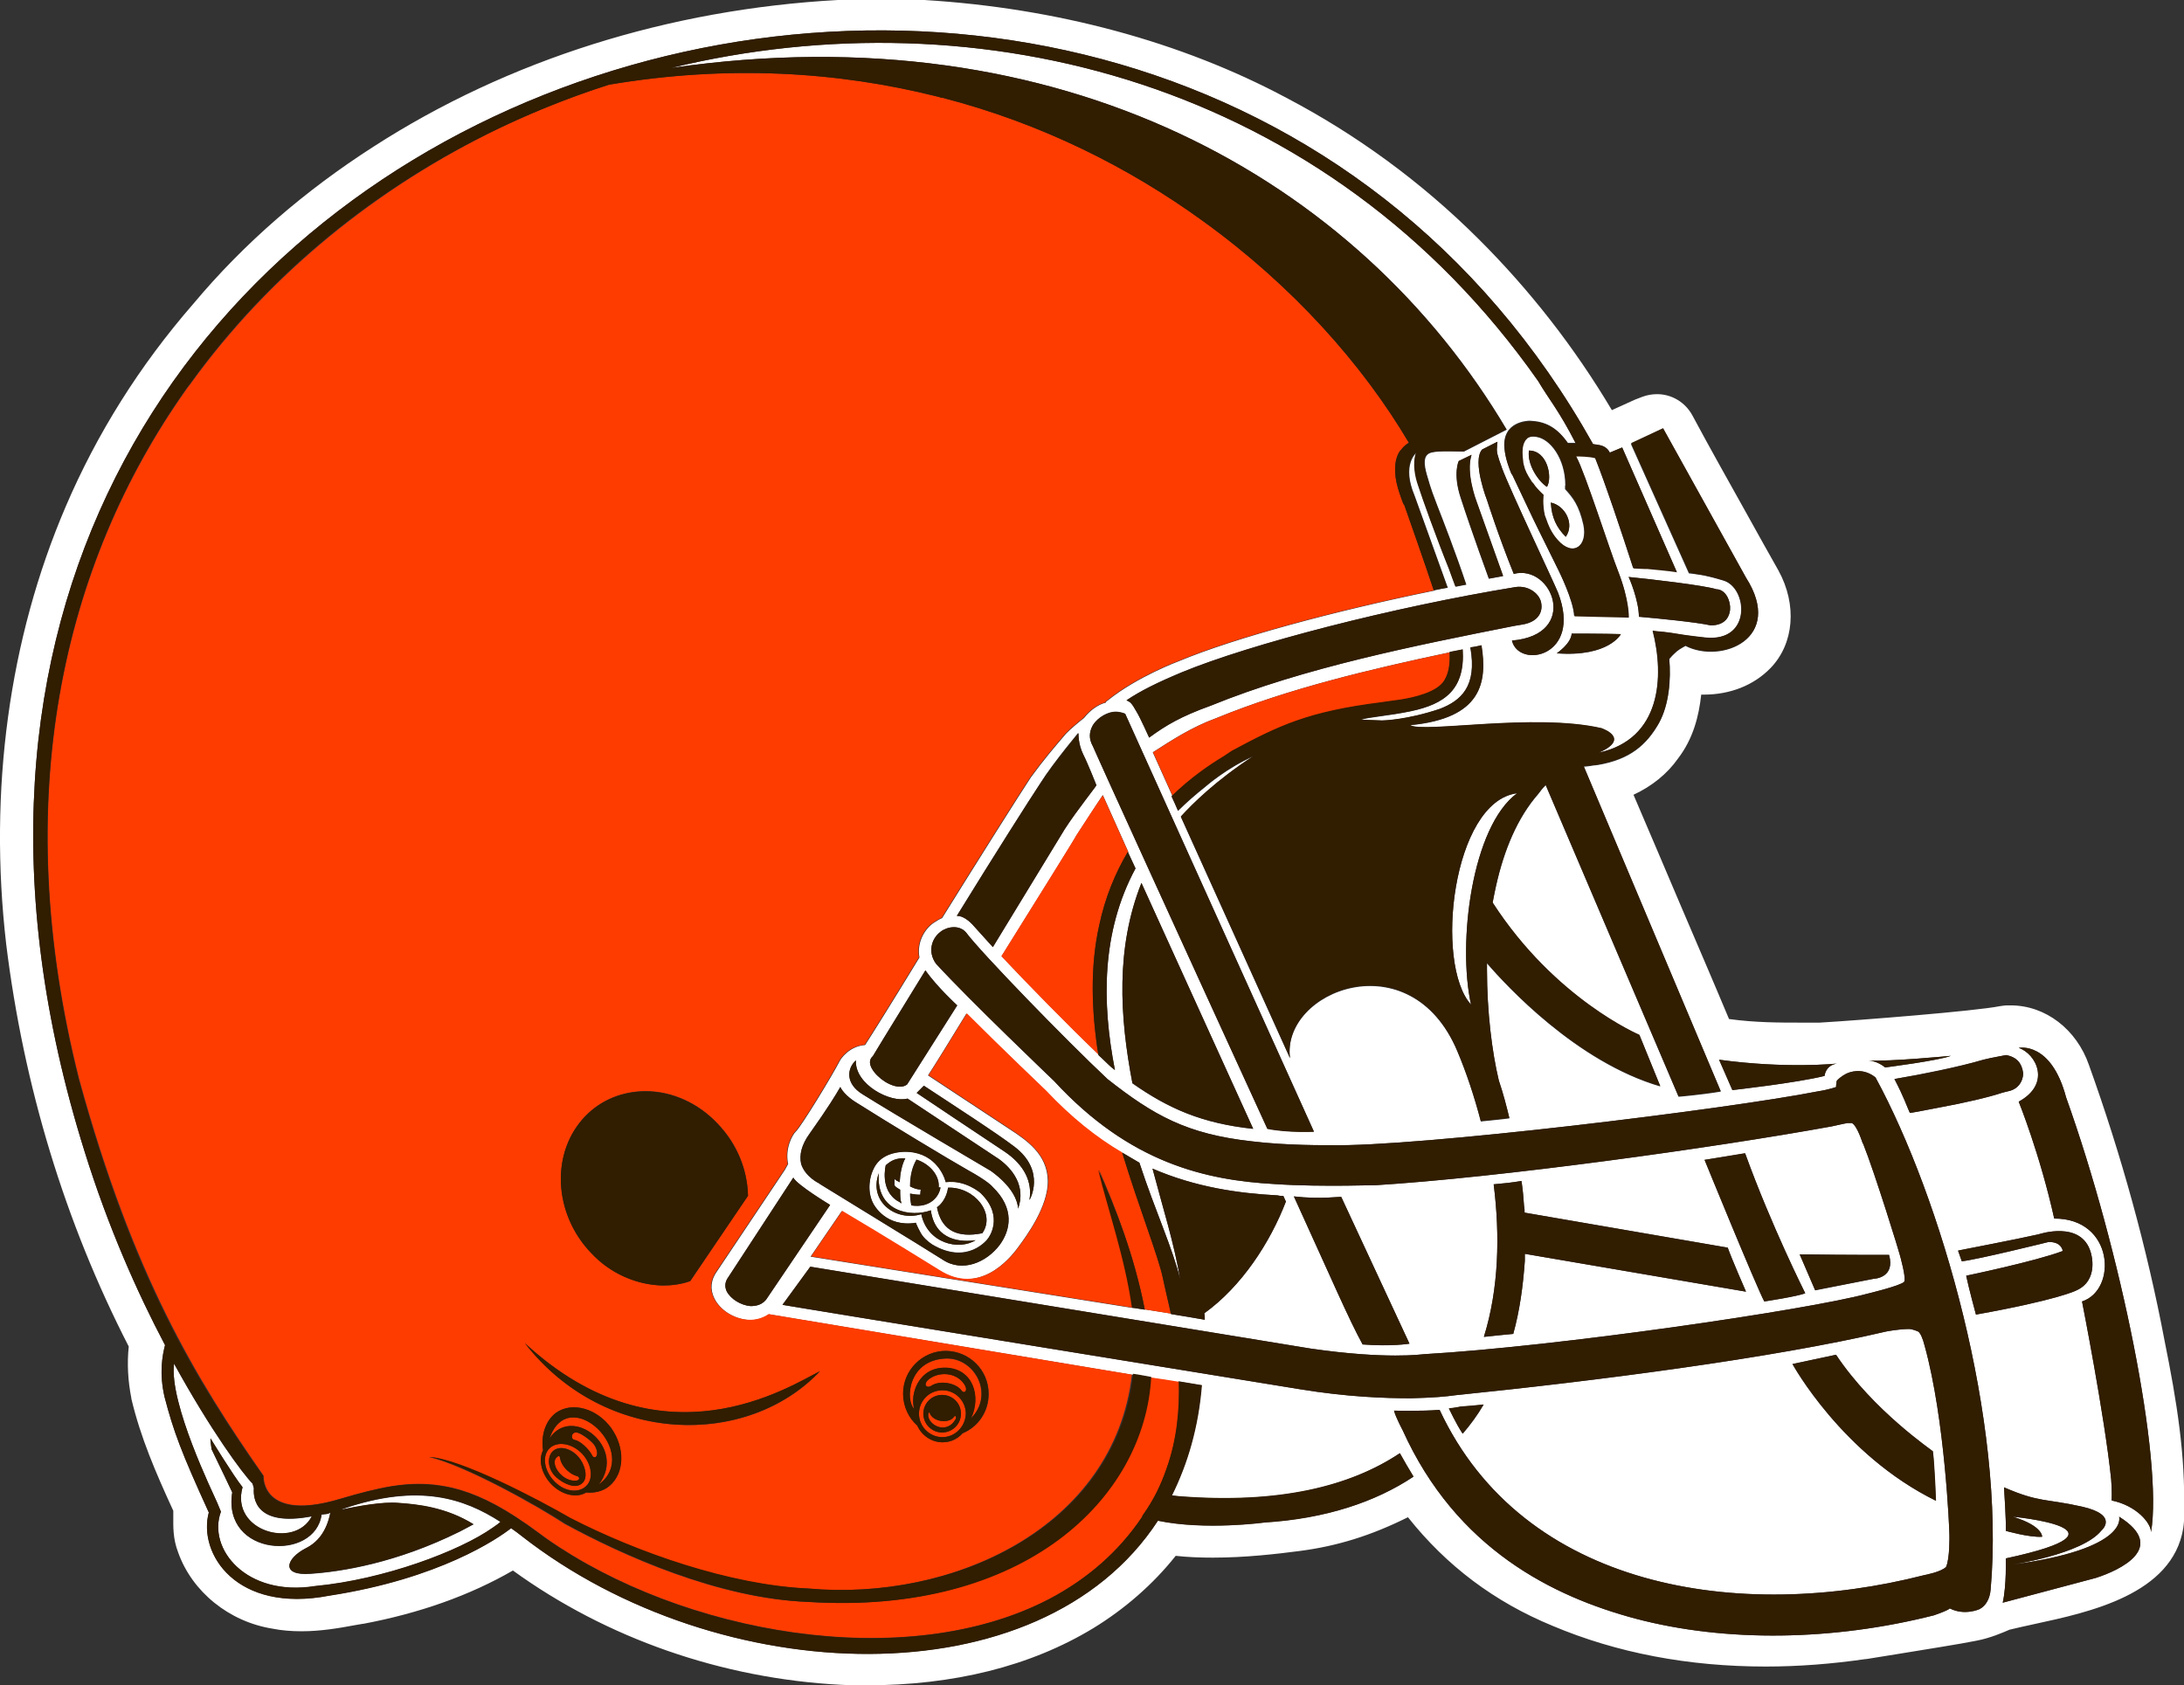 <?xml version="1.0" encoding="utf-8"?>
<!-- Generator: Adobe Illustrator 24.3.0, SVG Export Plug-In . SVG Version: 6.00 Build 0)  -->
<svg version="1.1" id="Layer_1" xmlns="http://www.w3.org/2000/svg" xmlns:xlink="http://www.w3.org/1999/xlink" x="0px" y="0px"
	 viewBox="0 0 848.2 654.6" style="enable-background:new 0 0 848.2 654.6;" xml:space="preserve">
<rect x="0" y="0" width="848.2" height="654.6" fill="#333333" stroke="none"/>
<style type="text/css">
	.st0{fill:#FFFFFF;}
	.st1{fill:#FF3C00;}
	.st2{fill:#311D00;}
</style>
<g>
	<path class="st0" d="M607.9,188.6c0-10.6-6-18.2-11.3-18.9c0,0-2-0.5-3.5,0.5c-0.2,0.2-0.2,0.2-0.3,0.3c0,0.2-0.2,0.2-0.2,0.2
		c-0.2,0.2-0.3,0.3-0.5,0.7c-0.5,0.8-1,2.2-1,4.3c0,1.2,0.2,2.3,0.3,3.8c0,0,0,0.2,0,0.3c0.2,0.2,0.2,0.7,0.3,1.2
		c0.3,1.5,1.3,3.6,2.8,5.8c0.2,0.3,0.5,0.7,0.8,1c0.8,1.3,2.2,2.8,4,4.5c0,0-0.5,3.6,0.5,8l0.2,0.5c1.2,3.5,2.3,6.1,4.8,9
		c6,6.8,11.9,2.3,10.1-6h0c-1.7-7.5-4-10.4-7.1-13.8V188.6z M600.8,189.1c-3.2-2-7.8-8.6-7-14.1C601,175,603,185.4,600.8,189.1z
		 M608.1,208.5c-3.6-3.6-5.5-7.5-5.8-13.3C607.9,196.4,611.6,203.5,608.1,208.5z M355.7,474.9c0,0,0.5,1.5,1.7,3.6
		c1,2,2.8,3.6,4.6,4.8c13.9,8.3,21.7-2.2,21.7-2.3c0.2-0.2,6.5-8.5-2.8-17.6c-0.2-0.2-6-5.3-13.6-4.3c-0.8-3.2-4.8-12.1-16.4-11.8
		c-9.3,0.5-11.4,5.6-12.4,8.5h0c0,0-2.3,6.3,0.8,11.9C339.5,468,344,476.8,355.7,474.9z M368.2,461.3c10.3-0.3,18.6,10.1,13.3,17.7
		l-1.8,0.3c-9.1,1.3-14.3-2.3-15.8-10.4v0C365.4,468,367.7,465.2,368.2,461.3z M353.4,460.8c0-4,0.8-7.5,2.5-10.4
		c5.1,1.7,9,6.1,8.6,10.8h0.7c-0.5,3.5-4,8.1-11.3,7c-0.3-1.5-0.5-3-0.5-4.6c1.2,0.3,2.5,0.5,4,0.5h0c0-0.7,0.2-2,0.2-2
		C356.1,462,354.7,461.5,353.4,460.8z M344,452.6c2.3-2,4.1-2.8,7.6-2.7c-1.3,2.3-2,5.8-2.2,9.3c-0.7-0.5-1.3-0.5-2-1.3v2.5
		c0.5,0.8,1.2,1,2.2,1.7c0,2.2,0,3.8,0.5,5.3c-0.5-0.2-0.8-0.7-1.3-0.8v0C341.5,462.3,344,452.6,344,452.6z M341.3,455.7
		c-1.2,15.1,12.6,17.2,20.2,14.4c1.7,12.1,12.3,12.4,17.4,11.6c-6.5,4.1-18.7,1.3-21.1-10.1C348.1,474.6,337.2,466.8,341.3,455.7z
		 M194.4,591.2c-0.8,0.7-1.8,1.3-3,2.2c-12.8,9.1-42.4,20.2-69,22.7c-26.9,4.3-41.9-14.6-36.6-28.9c0,0,0,0-1.5-3.6
		c-1.5-3.5-18.7-38.6-16.7-53.9c14.3,26,26.7,42.8,30.5,46.6c0.2,0.7,0.3,1.2,0.5,1.8c-0.3,3.8,0.5,15.1,22.5,10.9
		c-6.6,12.9-31.7,5.8-26.9-11.3c-3.6-4.5-12.4-18.9-12.4-18.9c-0.3,0.2,0.5,4.3,0.3,4c3,6.1,8.1,16.9,8.1,16.9
		c-4,25,32.2,27,34.7,8.6h0.2c1.8-0.3,1.8,0,3.2-0.7c-1.5,7.5-5.1,11.6-9.5,13.8c-7.8,4-9.9,10.8,1.8,9.9c11.9-0.8,33.2-4.1,58-16.4
		l5.3-2.8c-10.6-6.6-21.7-7.8-29.3-8.3c-6-0.5-15.4,1.2-22.4,2.7c0.5-0.2,0.8-0.3,1.3-0.5C162.6,576.1,180.2,582,194.4,591.2z
		 M589.2,308.1c-17.6,12.9-23.2,58-17.9,82.1C557,374.5,564,311.3,589.2,308.1z M840.7,521c-6.9-36.5-16.9-72.5-29.4-107.3
		c-4.8-13.9-16.9-23.2-30.4-23.2c-0.5,0-0.9,0-1.4,0c-0.9,0-1.9,0.2-2.8,0.3c-9.3,1.9-54.7,5.5-70,6.4c-1.7,0-3.3,0-4.8,0h-1.2h-1.2
		c-8.5,0-17.8,0-28-1.4c-6.4-15.3-12.8-30.1-18.9-44.4c-5.9-13.8-11.9-28.1-18.2-42.7c7.1-3.3,13.1-8.1,17.3-14.1
		c5.9-7.7,8.1-16.5,9-24.8c0.3,0,0.7,0,1,0c10.2,0,19.4-3.6,25.9-10.3c9.2-9.5,10.4-24.6,3.1-37.9c-4.2-7.4-8.3-14.8-12.3-22
		c-6.9-12.4-14.2-25.3-21.1-38.2c-2.8-5.2-8.1-8.3-13.7-8.3c-1.9,0-3.8,0.3-5.7,1l-2.6,1c-0.2,0-0.3,0.2-0.5,0.2l-8.8,4
		c-14.5-24.4-32-46.8-51.9-66.6c-22.3-22.2-47.6-40.6-74.5-54.7C458.8,16.2,410.2,3.1,359,0c-0.2,0-0.5,0-0.9,0h-31.8
		c-0.3,0-0.5,0-0.9,0c-65.5,3.6-128,23.2-180.4,57c-26.5,17-50.2,37.4-70,61.1c-20.8,23.9-37.4,50.4-49.5,78.7
		C3.5,248.1-4.5,307,2.4,366.7C9.2,421.8,25.1,474.5,50,523c-0.7,6.7-0.3,13.4,1,20v0.2c3.6,15.2,9.5,28.8,16.3,43.6v0.2
		c0,0.5,0,1.5,0,2.2c0,3.6-0.2,8.4,1.9,13.8c5.4,15.2,19.7,26.9,36.7,29.6c3.5,0.7,7.3,1,11.2,1c7.4,0,14.5-1.2,20.9-2.4
		c1-0.2,1.9-0.3,2.9-0.5h0.2c21.8-4.1,41.3-11,58.1-20.7c36.3,26.3,81.1,42,127.5,44.4h0.2c3.1,0.2,6.2,0.2,9.3,0.2
		c34.2,0,64-7.4,88.4-22.2c12.1-7.4,23.2-17,32-28.1c4.5,0.5,9.3,0.7,14.4,0.7c12.6,0,24.7-1.4,33.9-2.6c14.5-1.9,27.7-6,41.9-13.1
		c15,18.9,33.6,32.9,56.2,42.2c24.9,10.5,52.7,15.8,82.8,15.8c12.6,0,25.6-1,38.7-2.9c0.2,0,0.2,0,0.3,0c3.1-0.5,7.3-1.2,11.8-1.9
		c11.6-1.9,24.9-4,30.8-5.2c5.5-1,10.7-3.3,13-4.3c2.1-0.5,5.9-1.4,9.7-2.2c21.3-4.6,53.6-11.5,57.8-37.2c0.3-2.2,0.5-4.3,0.3-6.4
		C848.8,565.4,845.4,544.2,840.7,521z M770.3,411.6c3-0.8,8.6-1.7,8.8-1.8c4.3,0.8,6.1,3.3,6.6,6.8c0.2,1.3-0.5,6.3-6,7.3l-2,0.5
		c-5,1.7-14.8,4-24.7,5.8c-6.1,1.2-11.8,2.3-11.3,2c-1.3-2.8-2.2-5.8-6-13.1C746.7,417.2,760.6,414.4,770.3,411.6L770.3,411.6z
		 M791.8,479.4c0,0,16.6-5.6,20.2,7.1c0,0,3.5,10.8-5.8,14.8c0,0-7,3.6-38.8,9.3c0,0-2.7-9.9-3.8-15.1c0,0,27-5.6,37.5-9.6
		c0,0-0.3-3.6-5.5-3.5c0,0-27.4,6.8-33.7,7.5l-1.5-4.1C760.5,485.7,784,481.2,791.8,479.4L791.8,479.4z M757.7,410.1
		c-4.5,1.8-25.5,4.5-25.5,4.5c-2.8-2.3-5.8-2.7-6.5-2.7C733.8,412.4,757.7,410.1,757.7,410.1z M713.4,413.1
		c-4.5,0.7-4.8,4.8-4.8,4.8v0c-10.8,2.7-35.8,5.5-35.8,5.5l-5.1-11.8C693.8,415.2,713.4,413.1,713.4,413.1z M645.9,166.5l32.2,58
		l0,0c15.1,23.7-9.8,33.5-23.5,26.4c-1.8,1-3.2,1.8-4.1,2.8c-0.8,0.7-1.5,1.5-2.2,2.3c0.7,7.8,0,17.6-4,24.9
		c-4.8,8.5-11.3,14.1-23.5,16.2c-0.3,0-1,0.2-1.8,0.2c-0.3,0-0.8,0.2-1.2,0.2c-1,0.2-1.8,0.2-2.7,0.3
		c12.4,29.5,53.2,126.2,53.2,126.2c-7.8,1.3-16.4,2-16.4,2l-51.6-121c-1.3,1.3-2.2,2.5-2.7,3.2c-0.5,0.7-1,1.2-1.5,1.8
		c-8,9.9-12.8,22.9-15.6,36.6c-0.2,0.8-0.5,2.3-0.8,4.1c24.2,37.5,57,51.4,57,51.4l8.1,19.9c-32.5-9.5-59.7-39-67.3-47.8
		c0,0.8,0,1.7,0,2.5c0,16.4,2,32,4.6,43.1c1.7,4.8,3,9.8,4.1,14.6c-3.8,0.5-7.5,0.8-11.1,1.2c-2.5-9.6-5.6-18.9-9.1-27.2
		c-18.2-43.4-68.5-23.5-65,2.7c-15.3-33.8-30.8-68.1-42.4-93.8c4.5-5,13.6-14.1,28.2-23.5c-10.3,4.5-18.4,11.6-18.4,11.6
		c-4,3.2-7.6,6.3-10.9,9.6c-0.8-2-1.7-3.8-2.5-5.6c0.1-0.1,0.2-0.2,0.3-0.3c-2.9-6.5-5.5-12.2-7.6-16.9c7.5-4.8,15.1-9.8,24.7-13.3
		c27.8-11.4,59.8-19,90.5-25.5c0,0,0-0.1,0-0.1c1.7-0.3,3.5-0.7,5.1-1c1,15.4-6.8,21.2-20.2,24c-8.6,1.8-15.8,2.2-19.4,3.3l8.3,0.3
		c0.5,0,9.6-0.2,22.4-4.5c8.3-3.2,14.6-8.8,11.9-23.9c1.5-0.2,2.8-0.5,4.3-0.8c2.3,14.4,0.2,28.4-27.7,31c4.8,3.2,48.2-4.8,74.3,1.2
		c0.5,0.2,11.4,4-1,9.5c24.2-5.3,25.5-29.5,20.9-47.4l1,0.2c4.5,0.3,8.3,1,11.4,1.5c2.3,0.3,5.1,0.7,8.1,1
		c18.1,1.8,16.4-19.4,7-22.2c-7.3-2.2-9.1-2.2-10.9-2.5l-2.5-0.3l-22.5-50.2L645.9,166.5z M433,415.6c-0.5-0.3-0.8-0.7-1.3-1
		c-1.7-1.5-3.3-3.2-5.1-4.8h0c0-0.1,0-0.2,0-0.3c-11.7-11.3-27.1-27-37.6-38.1c14.9-23.9,29.2-46.8,29-46.8c4-6.1,8-12.4,10.3-15.8
		l9.9,22.1c0,0,0,0.1-0.1,0.1l2.9,6.3C427.7,362,427.9,389.5,433,415.6z M420.7,293c1.7,3.3,5.1,11.9,5.1,11.9
		c0.7-0.5-7.6,9.8-12.3,17.1l-27.9,45.8l-7.5-8.3h0c0,0-3.3-4-6.5-3.8c14.6-23.7,28-44.8,32.5-51.6c4.8-7.8,16.1-21.2,14.6-19.4
		C418.9,284.8,418.6,288.7,420.7,293z M443.3,343l43.4,95.5h0c-20.1-2.2-33-8-46.9-17.7C434.8,394.7,433.3,368.2,443.3,343z
		 M424.4,289.7c-1.5-2.7-1.5-5.3,0-8c2-3.3,6.1-5.3,8.8-5.3c2,0,3.6,0.7,3.8,0.8l73.3,162.3c0,0-10.1,0.5-18.1-1.2v0
		C460.9,370.1,424.4,290.1,424.4,289.7z M573.4,194.9l10.3,28.9l-5.5,1c0,0-6.8-18.6-10.9-31.3c-3.2-9.6-0.8-14.4-0.8-14.4l5-2.3
		C569.1,183.8,573.4,194.9,573.4,194.9z M583.4,182c3.2,8.6,19.7,43.3,21.7,48.2c9.6,25-15.3,29.7-17.9,18.6
		c26.4-2.2,15.8-29.8,0.7-25.9c-5.8-14.3-10.3-28.4-10.3-28.4h0c0,0-6-15.3-2-19.9l5.5-2.8l0.5-0.2c-0.2,0.5-0.2,2-0.2,2
		C581.2,175.5,581.4,176.5,583.4,182z M610.4,246.1c0,0,12.6,0,19.1,0.2c0,0-4.6,9-24.9,7.5C604.6,253.7,610.1,250.1,610.4,246.1z
		 M588.7,228c5.1-0.7,9.5,2.8,9.9,6.5c0.5,3.3-1.2,7.1-7.5,8.1l-3,0.5c-38.3,7.6-81.6,16.2-117.9,31c-11.4,4.1-17.4,7.6-23.9,12.4
		c0,0-3.5-7.8-4.8-9.9v0c-2-3.5-2.3-3.8-4-4.6c5.3-3.6,12.1-7,21.2-10.8C485.6,250.1,540.9,235.8,588.7,228z M632.5,224.1
		c8.3,0.8,29.7,3.3,34.2,4.8h0.2h0.2c3.3,0.5,5.1,4.6,4.8,8c-0.2,1.8-1.2,6-7.5,6c-5.6-1.2-20.4-2.7-27.9-3.3h0
		C636.5,233.2,632.6,224.2,632.5,224.1z M491,591.3c0,0-22.9,3.2-41.3-0.7c-45.9,70.3-170.6,65.7-246.9,6.1c-1.3-1-2.8-2.2-4.3-3.2
		c-5.1,4-27.7,19.6-70.6,26.2c-36.1,7-51.1-16.4-46.8-32.3c-10.8-23.5-13.8-31.7-17.2-44.9c-2.2-9.3-0.8-16.2,0.2-20.1
		C53.3,502,42,476.6,32.9,447.4C-97.2,32.7,443.1-141,618.7,172.5c0.7,0.2,1.3,0.2,2,0.3c2.2,0.3,3.6,1.3,4.5,3l4.8-2l21.1,48.2
		c-2.7-0.5-9.8-1.2-11.6-1.3c0,0.2-5.3-0.2-5.3-0.2c-4.6-14.3-10.6-32.3-14.8-42.8c-2.3-0.7-6.5-0.7-7.5-0.7c0,0.2,0.2,0.2,0.2,0.3
		c3.3,6,12.9,36.1,16.2,44.4c4.5,11.4,4.1,17.9,4.1,17.9l-21.1-0.5c-0.3-6.1-6.1-17.7-6.1-17.7l-7.8-15.8l-2.2-4.5l-8.1-17.1H587
		c-0.8-2-2.3-6-2.7-9.5c-1.3-11.1,9.5-11.1,9.8-11.1c5.6,0.2,10.3,2.2,14.8,8.6c1,0,2.2,0,3,0c-6.6-12.9-10.3-16.9-14.6-24.2
		C515.7,31.7,380.1-2.6,260.6,26.4C412.1,4.4,527.5,69.5,585.2,166.9c-4.8,2.5-12.8,6.5-16.6,8.5c-1.7,0-7.8-0.2-9.9,0
		c-3.6,0.3-7,0.5-4.5,9.1c1.8,6.3,2.5,7.8,4,11.8c1.8,4.6,7.3,18.7,11.3,30.8c-1.3,0.3-2.8,0.5-4.1,0.8c-0.8-2.2-1.7-4.5-2.5-6.8
		c-4.8-11.9-10.4-27.5-12.1-32.8c-0.8-2.7-2.2-8-0.7-12.4c0,0-5.8,4.5-0.7,16.6l12.9,35.8c-1.8,0.3-3.4,0.6-5.2,1c0,0,0,0,0,0.1
		c-39.1,8-77.6,18.4-99.2,27.4c0,0-16.2,6-27.7,15.3c-0.5,0.3-0.7,0.5-0.7,0.8c-3.2,0.8-6.3,3.2-8.5,6c-1.7,1.3-5.3,4.3-7,6.1
		c-4.5,5.3-8.5,9.9-13.6,16.9c-4.3,6.5-20.2,31.7-34.5,54.7c-1.2,0.5-2.3,1.2-3.5,2c-3.8,2.8-6.3,8-5.3,13.3
		c-11.4,18.7-18.2,29.5-21.1,34c-6.3,0.5-9.5,5.5-9.8,6.1c-2.8,5.5-14.9,25.4-17.1,27.5c-1.3,1.2-4.3,6.5-3,12.6l-1.2,2.2
		l-26.5,39.6c-2.3,3.2-2.7,6.8-1,10.3c2.2,4.6,7.6,8.1,13.3,8.5c3,0.2,5.8-0.7,8-2.2c10.8,1.8,85.1,14.2,141.1,23.5
		c0-0.1,0-0.1,0-0.2c2.3,0.3,4.6,0.8,7,1.2c0,0.1,0,0.1,0,0.2c0,0,0,0,0,0l0.2,0c3.6,0.6,7.3,1.1,10.6,1.7c0-0.1,0-0.2,0-0.3
		c3.2,0.5,6.1,1,9,1.5c-1.3,16.2-5.5,30.5-11.6,42.8l2.5,0.3c39.1,3.2,66.8-3.8,86.1-16.7c1.7,3.2,3.5,6.1,5.3,9.1
		C534.2,583.4,514.9,589.8,491,591.3z M442.5,451.6c6.3,19.2,12.9,33.1,15.9,45.5c-2.5-14.6-6.5-26.9-10.8-43.2
		c16.9,7.3,33.5,9.6,48.6,10.4c0.7,0.2,1.5,0.2,2.2,0.2l1,2.2c-6.1,15.9-17.2,33-31.7,43.4c0.2,0.8,0.2,1.7,0.2,2.5
		c-4.1-0.7-8.6-1.5-13.1-2.2c0-0.1,0-0.1,0-0.2c-3.3-0.5-6.7-1.1-10.1-1.6l0,0c0,0,0,0.1,0,0.1c-1.7-0.3-3.3-0.5-5-0.8
		c0.3,0.1,0.6,0.1,0.9,0.2l-0.9-0.1c-51.1-8.1-113.4-18.1-124.9-19.9l12.1-17.7c15.6,9.3,37.8,23,37.8,23
		c15.4,9.8,27.2-4.1,30.8-9.1c2.8-3.8,11.8-15.8,11.4-26c-0.3-9.9-8-15.3-14.8-19.7l-31.7-20.9c3-4.6,7.8-12.4,14.9-24
		c14.3,14.3,30.7,29.8,30.8,30c9.8,10.4,19.6,18.2,29.5,24v0L442.5,451.6z M352.4,426.7l35.5,23.5c5.3,3.8,10.6,10.4,7.5,19.2
		c-0.5-8.1-10.8-14.8-10.8-14.8s-38.1-22.4-49.7-29.7v0c-6.6-4.1-6-9.9-2.5-13.1C331.9,421.2,345.8,428.5,352.4,426.7z M399.8,466.1
		c1.2-6.8-1.8-13.6-9.8-18.9c-7-4.6-34-22.7-34-22.7l2.8-2.8c12.1,8,28.2,18.4,35.2,23.7v0C406.5,454.9,399.8,466.3,399.8,466.1z
		 M332.5,428.2c11.8,7.5,36.5,22.4,43.6,26.4c7.8,4.3,9.3,6.3,9.3,6.3c8.8,8.5,7.1,16.9,2.8,22.7c-5,6.6-14.4,10.9-22.2,5.6
		l-10.6-6.6l-3.8-2.3l-33.2-20.4l-0.2-0.2c0,0-5.5-2.5-7.1-7.6c-0.8-3.5,0.2-7.5,3.3-11.8c7-9.8,10.4-15.4,11.9-18.1
		C327.9,425.5,332.5,428.2,332.5,428.2z M322.4,468c-5.3,7.8-24.4,36.1-24.4,36.1c-1.7,2.8-4.5,3.2-6.5,3.2
		c-3.8-0.3-7.8-2.8-9.3-5.8c-0.8-1.8-0.7-3.6,0.7-5.5l25.2-38.6C309.6,460.3,322.4,468,322.4,468z M352.3,421.2L352.3,421.2
		c-2.7,2.2-8.1,0-11.4-3.3c-0.8-0.7-4.6-4.6-2.3-7.3l0.2-0.2l0.2-0.2c0.3-0.5,4.5-7.5,20.4-33.3c4.8,6.6,12.4,13.6,12.4,13.6
		L352.3,421.2z M773.1,617.4c-0.3,3.5-1.8,6.3-4.3,7.6c0,0-5.8,2.7-11.6-0.3c0,0,0.2,0.5-6.1,2.7c-39,9.9-80.7,10.6-115.9,1.3
		c-31.8-8.5-69.6-26.9-90.5-73.3c0,0-2.7-5-3.3-7.5c0,0,10.8,0.3,17.7-0.3c32.5,69.6,116.4,82.6,188.2,64.2c0,0,6.6-1.2,8.5-3.2
		c1.5-3.3,1.3-12.3,1.3-12.3c0-2-1.7-44.9-9.6-73.5c-0.8-3.2-1.7-5-2.5-5.6c0,0-2.2-1-3.6-1c-4,0-9,1-9,1
		c-44.3,10.4-112.9,19.2-167,24.7c-0.2,0-4.3,0.7-11.6,1l-5.8,0.2c-10.3,0-24.7-0.5-43.1-3.5c0,0-201.8-32.8-201-32.8l10.8-14.8
		l194.3,31.8c29.7,4.3,43.4,2.2,43.8,2.2c52.2-3,149.1-17.2,172.4-23.5c0,0,12.6-3,14.3-4.6c1-1.2-1.7-10.6-1.7-10.6
		c0-0.3-9.5-31.3-14.3-43.3v0.3c-0.2-0.5-2.2-7.1-4.3-8.1h-1.7c0,0-2.7,0.5-6.1,1.3c-45.6,8.3-129,19.9-177.9,22.9
		c4.3-0.3-19.7,0.8-38.5-0.5c-26.7-1.5-56.2-8.1-85.6-40c-0.3-0.3-32.8-31.3-45.9-45.6c-3.3-4.6-1.7-9.8,1.8-12.4
		c2.5-2,7.3-2.8,9.9,0.3c5.8,7.8,38.6,41.6,54.9,56.9c17.9,14.1,30.8,21.4,56,24.2c13.6,1.7,29.7,1.5,30.5,1.5
		c33.2,0.8,153.9-13.9,189.4-20.9c4.5-0.7,7.1-1.7,7.1-1.7v-0.7l0.2-1.5c0-0.5,2.2-2.2,3.8-3c3.3-1.5,7.6-1.5,11.3,1.5
		C753.8,465.2,778.9,551.9,773.1,617.4L773.1,617.4z M562.7,547.1c2.8-0.3,4.5-0.7,4.5-0.7c3-0.2,6-0.5,9-0.8
		c-2.3,4-5.1,7.8-8.1,11.3c-1.3-2-2.5-4.1-3.6-6.3L562.7,547.1z M696.1,529.8c3.3-0.7,16.9-3.6,16.9-3.6
		c14.4,21.7,37.6,37.3,37.6,37.5c0.7,5.3,1.2,19.2,1.2,19.2C715.4,565,696.1,529.8,696.1,529.8z M502.5,464.7
		c10.3,1.2,18.2,0,18.4,0.2l26.5,57c0,0-6.8,1.2-18.2,0.3C523.7,512.1,517.7,498.1,502.5,464.7z M580.1,460L580.1,460
		c3.6-0.3,7.3-0.7,10.8-1.3c0.5,3.3,0.8,6.6,1,9.8c0.2,0.8,0.2,1.7,0.2,2.5l78.9,13.6c1.5,4.3,7.1,17.1,7.1,17.1L592.2,487
		c0,0.8,0,1.8,0,2.7c-0.7,9.9-2,19.4-4.5,28.4c-3.8,0.3-7.6,0.8-11.4,1.2C582.1,500.6,582.6,479.9,580.1,460z M701.1,502.3
		c-2.7,1.2-15.9,3.2-15.9,3.2c-3.2-6-23.2-55-23.2-55c2.3-0.3,15.8-2.5,15.8-2.5C688,476.3,701.1,502.3,701.1,502.3z M699,487.2
		c20.1,0.3,34.7,0.2,34.7,0.2l0,0c2.5,9-5.8,9.3-6,9.3l-22.7,4.5L699,487.2z M813.9,612.9c-8.6,2.3-36.1,9.6-36.1,9.6
		c1.5-6.6,1.2-17.2,1.2-17.2c53.2-11.4,2.7-16.2,2.7-16.2c11.8,3.6,11.4,7.8,11.4,7.8c-5.1,0.3-14.1-2.3-14.1-2.3
		c0.2-3.3-0.7-16.9-0.7-16.9c13.8,6,16.1,4.3,30.3,7.5c14.6,3.3,7.5,9.3,7.5,9.3c-7.5,9.3-35.2,13.3-35.2,13.3
		c46.3-6.1,42.1-18.7,42.1-18.7v0C842.1,601.1,823.3,609.9,813.9,612.9z M835.4,595.1c0-3.5-5.6-10.3-15.3-12.3c0,0,0.2-3.8-0.2-8.3
		c-2.5-24.4-11.3-69-11.3-69c13.8-4.5,12.4-32.3-10.8-32.2c-5.6-25.2-13.8-45.4-13.8-45.4c12.8-7,6.8-18.6,0-20.9
		c0,0,12.6-2.7,18.4,19.2C823.7,485.7,840.1,567.1,835.4,595.1z"/>
	<path class="st1" d="M371.3,550.9c-3.5,6.8-11.3,2.5-10.8-1.7c0.2-1,0.7-0.5,0.8,0.2c2,3.2,7.5,3.3,9.1,1
		C371.3,549.2,371.3,550.9,371.3,550.9z M375.1,549.1c-0.2,5-4.1,9.1-9.1,9.1c-5,0-9.1-4.1-9.1-9.1c0-5,4-9.1,9.1-9.1
		C371,539.9,375.1,544.1,375.1,549.1z M373.2,549.1c0-4.1-3.3-7.3-7.3-7.3c-4,0-7.3,3.2-7.3,7.3c0,4,3.3,7.3,7.3,7.3
		C369.8,556.3,373.2,553.2,373.2,549.1z M360.4,536c-2,2-0.3,3.3,1.2,2.3c3.3-2.3,9.3-1.2,11.6,1.5c1.3,2,3,0.3,1.3-2.2
		C371.3,532.8,364.2,532.6,360.4,536z M367.5,531.3c10.3,0.5,13.6,11.1,9.6,19.6c9.1-9.3,1.5-23.2-9.3-23.2v0
		c-15.3,0.2-16.4,16.2-12.8,19.6C353.3,541.6,356.7,530.8,367.5,531.3z M224.3,573.4c-3.2-0.8-6.3-4-6.8-7.1
		c-0.2-1.8-1.7,0.2-1.7,0.2c-1.8,2.8,2.8,9.1,8,8.6v0C225.3,574.9,225.1,573.8,224.3,573.4z M226.1,564.6c3.8,4.1,4.5,9.8,1.5,12.6
		c-3.2,3-8.8,2-12.6-2.2c-3.8-4.1-4.5-9.8-1.5-12.6C216.5,559.7,222.1,560.5,226.1,564.6z M224.6,565.8c-2.7-3.2-7.3-4.6-9.9-2.2
		c-2.3,2.3-2,7.1,1.3,10.1c3.2,2.8,7.5,4.5,9.9,2.5C228.9,574.1,226.9,568.3,224.6,565.8z M444.6,508.6c3.4,0.5,6.8,1.1,10.1,1.6
		c-1.1-5.2-2.3-9.8-3.1-13.9c-1.8-8.5-9.1-26.7-15.8-48.7v0c-9.9-5.8-19.7-13.6-29.5-24c-0.2-0.2-16.6-15.8-30.8-30
		c-7.1,11.6-11.9,19.4-14.9,24l31.7,20.9c6.8,4.5,14.4,9.8,14.8,19.7c0.3,10.3-8.6,22.2-11.4,26c-3.6,5-15.4,18.9-30.8,9.1
		c0,0-22.2-13.8-37.8-23l-12.1,17.7c11.4,1.8,73.8,11.8,124.9,19.9l0.9,0.1c-0.3-0.1-0.6-0.1-0.9-0.2c-2.8-19.7-9.3-37.9-13.1-53.5
		C433.3,469.1,440.6,488,444.6,508.6L444.6,508.6z M224.4,556.5c-2.5-0.8-3.2,2.5-1.2,2.8c2,0.3,5.5,3.5,6.6,5.8
		c1,2.2,3.3,0.3,1.2-3.5C230.2,560.2,226.7,557.3,224.4,556.5z M563,253.4c-30.7,6.5-62.8,14.1-90.5,25.5
		c-9.6,3.5-17.2,8.5-24.7,13.3c2.1,4.7,4.7,10.4,7.6,16.9c7.2-7,14.3-11.8,19.7-15.1c1-0.7,3.3-2.2,3.3-2.2
		c18.2-9.8,29.5-15.3,58.4-18.9c-0.2,0,7.1-1,7.1-1c5-0.8,14.4-2.8,17.1-7.6C562.7,261.4,563.2,257.8,563,253.4z M417.9,324.6
		c0.2,0-14.1,22.9-29,46.8c10.5,11.2,25.9,26.9,37.6,38.1c-2.6-16.8-3.2-34.1,0.4-50.1c2.3-10.9,6.3-20.4,11.1-28.5l0.1,0.2
		c0,0,0-0.1,0.1-0.1l-9.9-22.1C425.9,312.2,421.9,318.5,417.9,324.6z M457.9,536.7c0.3,10.9-0.7,22.4-4.8,33.7
		c-2.2,6.3-4.8,11.8-9.1,17.9c0,0-0.5,0.7-0.3,0.7c-9.3,13.9-21.7,24.4-36.1,32c-56.2,29.3-142.8,13.4-195.3-23.4
		c-1.3-1-2.8-2-4.1-3c-1-0.7-1.9-1.4-2.9-2.1c-0.4-0.3-0.8-0.6-1.2-0.8c0,0,0,0,0,0c-10.7-7.5-19.8-11.8-28.6-13.9
		c-0.2,0-0.3-0.1-0.5-0.1c-0.3-0.1-0.7-0.1-1-0.2c-7.2-1.5-14.2-1.5-21.7-0.3c-6.1,1-12.6,2.7-19.7,4.8c-4.9,1.5-8.9,2.3-12.4,2.6
		c-18.6,1.6-17.8-11.4-17.8-11.4c-26.4-37.8-50.7-77.9-71.6-153.9C3.2,310.3,24.3,219.1,72.4,151.2c0.2-0.2,0.3-0.5,0.5-0.7
		c0.3-0.5,0.7-0.8,1-1.3c31.1-43.1,73-76.7,120.2-99.5c13.7-6.5,27.9-12.2,42.4-16.8c46.1-7.8,88.9-5.1,127.5,4.6
		c0.3,0,0.5,0.2,0.8,0.2c0.5,0.2,0.8,0.3,1.3,0.3c38.3,9.9,72.3,27,101,47.8c34.9,25.2,62.1,55.8,80,86.1c-0.3,0.2-0.5,0.4-0.8,0.6
		c-0.3,0.2-0.5,0.4-0.8,0.7c-0.4,0.4-0.8,0.8-1.2,1.3c-0.2,0.3-0.5,0.5-0.7,0.8c-0.8,1.2-1.2,2.5-1.5,3.8c-0.5,2.8-0.3,5.8,0.3,8.5
		c0.7,3,1.7,5.6,2.3,7.3c0.3,0.7,0.5,1.2,0.7,1.3c0,0,8.8,25,11.4,33c0,0,0.1,0,0.1,0c0,0,0,0,0,0.1c-39.1,8-77.6,18.4-99.2,27.4
		c0,0-16.2,6-27.7,15.3c-0.5,0.3-0.7,0.5-0.7,0.8c-3.2,0.8-6.3,3.2-8.5,6c-1.7,1.3-5.3,4.3-7,6.1c-4.5,5.3-8.5,9.9-13.6,16.9
		c-4.3,6.5-20.2,31.7-34.5,54.7c-1.2,0.5-2.3,1.2-3.5,2c-3.8,2.8-6.3,8-5.3,13.3c-11.4,18.7-18.2,29.5-21.1,34
		c-6.3,0.5-9.5,5.5-9.8,6.1c-2.8,5.5-14.9,25.4-17.1,27.5c-1.3,1.2-4.3,6.5-3,12.6l-1.2,2.2l-26.5,39.6c-2.3,3.2-2.7,6.8-1,10.3
		c2.2,4.6,7.6,8.1,13.3,8.5c3,0.2,5.8-0.7,8-2.2c10.8,1.8,85.1,14.2,141.1,23.5c-6.9,59.7-70.2,88.2-126,83.1
		c-30.7-1.3-66.7-14.1-92.5-27.4c-12.6-7.3-42.6-23-54.7-23.7c13.8,3,42.6,19.2,52.9,26c22.2,12.1,59.5,29,94.3,30.3
		c83.6,5.3,130.4-40.2,133-87.2l0.2,0C450.9,535.6,454.5,536.1,457.9,536.7z M350.8,541.3c0,5,2.2,9.5,5.5,12.4v0
		c1.7,3.8,5.5,6.5,9.8,6.5c3.2,0,5.8-1.3,7.8-3.5c6-2.5,10.1-8.3,10.1-15.3c0-9.3-7.5-16.6-16.6-16.7
		C358.2,524.7,350.8,532.1,350.8,541.3z M237.4,554.7c-5.5-7.6-15.1-10.4-21.4-6l0,0c-4.1,3-6,8.8-5.1,14.6c-1.8,3.6-0.7,9,3.2,13.1
		c4.1,4.3,9.9,5.6,13.6,3.3c3.3,0.3,6.6-0.5,9-2.5C242.5,572.3,242.8,562.5,237.4,554.7z M229.6,486.7c7.5,8,17.7,12.4,27.9,12.6
		c3.6,0,7.3-0.5,10.6-1.7l22.4-33.2c-0.2-9.9-4.1-20.1-11.8-28c-7.5-8-17.7-12.6-27.9-12.6c-9,0-17.2,3.3-23.4,9.6
		C213.8,447.4,214.8,471.3,229.6,486.7z M203.9,521.7c31.3,40.3,86.7,40.5,114.6,10.9C306.7,538.4,257.1,570.9,203.9,521.7z
		 M213.5,558.7c8.6-13.3,30.2,3.5,19.1,17.9C249.3,564.3,220.8,536.9,213.5,558.7z"/>
	<path class="st2" d="M365.9,541.8c-4,0-7.3,3.2-7.3,7.3c0,4,3.3,7.3,7.3,7.3c4,0,7.3-3.2,7.3-7.3
		C373.2,544.9,369.8,541.8,365.9,541.8z M371.3,550.9c-3.5,6.8-11.3,2.5-10.8-1.7c0.2-1,0.7-0.5,0.8,0.2c2,3.2,7.5,3.3,9.1,1
		C371.3,549.2,371.3,550.9,371.3,550.9z M608.1,208.5c-3.6-3.6-5.5-7.5-5.8-13.3C607.9,196.4,611.6,203.5,608.1,208.5z M457.7,581.1
		l-2.5-0.3c6.1-12.3,10.3-26.5,11.6-42.8c-2.8-0.5-5.8-1-9-1.5c0.3,10.9-0.7,22.5-4.8,34c-2.2,6.3-4.8,11.8-9.1,17.9
		c0,0-0.5,0.7-0.3,0.7c-9.3,13.9-21.7,24.4-36.1,32c-56.2,29.3-142.8,13.4-195.3-23.4c-1.3-1-2.8-2-4.1-3
		c-22.2-16.4-37.6-20.2-55.9-17.4c-6.1,1-12.6,2.7-19.7,4.8c-31.5,9.6-30.3-8.8-30.3-8.8c-26.5-37.6-50.9-77.9-71.6-153.9
		C3.2,310.3,24.1,219.1,72.2,151.1c0.2-0.2,0.3-0.5,0.5-0.7c0.3-0.5,0.7-0.8,1-1.3c40-55.7,98.2-95.5,162.8-116.2
		c46.1-7.8,88.9-5.1,127.5,4.6c0.3,0,0.5,0.2,0.8,0.2c0.5,0.2,0.8,0.3,1.3,0.3c38.3,9.9,72.3,27,101,47.8
		c35,25.2,62.2,55.9,80.1,86.2c-0.3,0.2-0.7,0.5-1.2,0.8c-0.7,0.5-1.2,1-1.7,1.7c-0.2,0.3-0.5,0.5-0.7,0.8c-0.8,1.2-1.2,2.5-1.5,3.8
		c-0.5,2.8-0.3,5.8,0.3,8.5c0.7,3,1.7,5.6,2.3,7.3c0.3,0.7,0.5,1.2,0.7,1.3c0,0,8.8,25,11.4,33c1.8-0.3,3.5-0.7,5.3-1l-12.9-35.8
		c-5.1-12.1,0.7-16.6,0.7-16.6c-1.5,4.5-0.2,9.8,0.7,12.4c1.7,5.3,7.3,20.9,12.1,32.8c0.8,2.3,1.7,4.6,2.5,6.8
		c1.3-0.3,2.8-0.5,4.1-0.8c-4-12.1-9.5-26.2-11.3-30.8c-1.5-4-2.2-5.5-4-11.8c-2.5-8.6,0.8-8.8,4.5-9.1c2.2-0.2,8.3,0,9.9,0
		c3.8-2,11.8-6,16.6-8.5C527.5,69.5,412.1,4.4,260.6,26.4c119.5-29,255.2,5.3,336.8,121.7c4.3,7.3,8,11.3,14.6,24.2c-0.8,0-2,0-3,0
		c-4.5-6.5-9.1-8.5-14.8-8.6c-0.3,0-11.1,0-9.8,11.1c0.3,3.5,1.8,7.5,2.7,9.5h0.2l8.1,17.1l2.2,4.5l7.8,15.8c0,0,5.8,11.6,6.1,17.7
		l21.1,0.5c0,0,0.3-6.5-4.1-17.9c-3.3-8.3-12.9-38.5-16.2-44.4c0-0.2-0.2-0.2-0.2-0.3c1,0,5.1,0,7.5,0.7
		c4.1,10.4,10.1,28.5,14.8,42.8c0,0,5.3,0.3,5.3,0.2c1.8,0.2,9,0.8,11.6,1.3L630,173.8l-4.8,2c-0.8-1.7-2.3-2.7-4.5-3
		c-0.7-0.2-1.3-0.2-2-0.3C443.1-141-97.2,32.7,32.9,447.4c9.1,29.2,20.4,54.6,31.2,75.1c-1,3.8-2.3,10.8-0.2,20.1
		c3.5,13.3,6.5,21.4,17.2,44.9c-4.3,15.9,10.6,39.3,46.8,32.3c42.9-6.6,65.5-22.2,70.6-26.2c1.5,1,3,2.2,4.3,3.2
		c76.3,59.5,201,64.2,246.9-6.1c18.4,3.8,41.3,0.7,41.3,0.7c23.9-1.5,43.1-8,58-17.9c-1.8-3-3.6-6-5.3-9.1
		C524.5,577.2,496.8,584.2,457.7,581.1z M615.1,203.7L615.1,203.7c1.8,8.3-4.1,12.8-10.1,6c-2.5-2.8-3.6-5.5-4.8-9l-0.2-0.5
		c-1-4.3-0.5-8-0.5-8c-1.8-1.7-3.2-3.2-4-4.5c-0.3-0.3-0.7-0.7-0.8-1c-1.5-2.2-2.5-4.3-2.8-5.8c-0.2-0.5-0.2-1-0.3-1.2
		c0-0.2,0-0.3,0-0.3c-0.2-1.5-0.3-2.7-0.3-3.8c0-2.2,0.5-3.5,1-4.3c0.2-0.3,0.3-0.5,0.5-0.7c0,0,0.2,0,0.2-0.2
		c0.2-0.2,0.2-0.2,0.3-0.3c1.5-1,3.5-0.5,3.5-0.5c5.3,0.7,11.3,8.3,11.3,18.9v1.3C611.1,193.2,613.4,196.2,615.1,203.7z
		 M191.4,593.3c-12.8,9.1-42.4,20.2-69,22.7c-26.9,4.3-41.9-14.6-36.6-28.9c0,0,0,0-1.5-3.6c-1.5-3.5-18.7-38.6-16.7-53.9
		c14.3,26,26.7,42.8,30.5,46.6c0.2,0.7,0.3,1.2,0.5,1.8c-0.3,3.8,0.5,15.1,22.5,10.9c-6.6,12.9-31.7,5.8-26.9-11.3
		c-3.6-4.5-12.4-18.9-12.4-18.9c-0.3,0.2,0.5,4.3,0.3,4c3,6.1,8.1,16.9,8.1,16.9c-4,25,32.2,27,34.7,8.6h0.2c1.8-0.3,1.8,0,3.2-0.7
		c-1.5,7.5-5.1,11.6-9.5,13.8c-7.8,4-9.9,10.8,1.8,9.9c11.9-0.8,33.2-4.1,58-16.4l5.3-2.8c-10.6-6.6-21.7-7.8-29.3-8.3
		c-6-0.5-15.4,1.2-22.4,2.7c0.5-0.2,0.8-0.3,1.3-0.5c29-9.9,46.6-4,60.9,5.1C193.6,591.8,192.6,592.5,191.4,593.3z M600.8,189.1
		c-3.2-2-7.8-8.6-7-14.1C601,175,603,185.4,600.8,189.1z M394,445.4L394,445.4c12.4,9.5,5.8,20.9,5.8,20.7
		c1.2-6.8-1.8-13.6-9.8-18.9c-7-4.6-34-22.7-34-22.7l2.8-2.8C371,429.7,387.1,440.1,394,445.4z M492.2,438.5
		c-31.3-68.3-67.8-148.4-67.8-148.7c-1.5-2.7-1.5-5.3,0-8c2-3.3,6.1-5.3,8.8-5.3c2,0,3.6,0.7,3.8,0.8l73.3,162.3
		C510.3,439.6,500.2,440.1,492.2,438.5L492.2,438.5z M732.1,414.6c-2.8-2.3-5.8-2.7-6.5-2.7c8.1,0.5,32-1.8,32-1.8
		C753.2,411.9,732.1,414.6,732.1,414.6z M667.6,411.6c26.2,3.6,45.8,1.5,45.8,1.5c-4.5,0.7-4.8,4.8-4.8,4.8v0
		c-10.8,2.7-35.8,5.5-35.8,5.5L667.6,411.6z M658.5,222.9c1.8,0.3,3.6,0.3,10.9,2.5c9.5,2.8,11.1,24-7,22.2c-3-0.3-5.8-0.7-8.1-1
		c-3.2-0.5-7-1.2-11.4-1.5l-1-0.2c4.6,17.9,3.3,42.1-20.9,47.4c12.4-5.5,1.5-9.3,1-9.5c-26-6-69.5,2-74.3-1.2
		c27.9-2.7,30-16.6,27.7-31c-1.5,0.3-2.8,0.7-4.3,0.8c2.7,15.1-3.6,20.7-11.9,23.9c-12.8,4.3-21.9,4.5-22.4,4.5l-8.3-0.3
		c3.6-1.2,10.8-1.5,19.4-3.3c13.4-2.8,21.2-8.6,20.2-24c-1.7,0.3-3.5,0.7-5.1,1c0.2,4.5-0.3,8.1-2,10.9c-2.7,4.8-12.1,6.8-17.1,7.6
		c0,0-7.3,1-7.1,1c-28.9,3.6-40.1,9.1-58.4,18.9c0,0-2.3,1.5-3.3,2.2c-5.5,3.3-12.8,8.3-20.1,15.4c0.8,1.8,1.7,3.6,2.5,5.6
		c3.3-3.3,7-6.5,10.9-9.6c0,0,8.1-7.1,18.4-11.6c-14.6,9.5-23.7,18.6-28.2,23.5c11.6,25.7,27.2,60,42.4,93.8
		c-3.5-26.2,46.8-46.1,65-2.7c3.5,8.3,6.6,17.6,9.1,27.2c3.6-0.3,7.3-0.7,11.1-1.2c-1.2-4.8-2.5-9.8-4.1-14.6
		c-2.7-11.1-4.6-26.7-4.6-43.1c0-0.8,0-1.7,0-2.5c7.6,8.8,34.8,38.3,67.3,47.8l-8.1-19.9c0,0-32.8-13.9-57-51.4
		c0.3-1.8,0.7-3.3,0.8-4.1c2.8-13.8,7.6-26.7,15.6-36.6c0.5-0.7,1-1.2,1.5-1.8c0.5-0.7,1.3-1.8,2.7-3.2l51.6,121c0,0,8.6-0.7,16.4-2
		c0,0-40.8-96.7-53.2-126.2c0.8-0.2,1.7-0.2,2.7-0.3c0.3,0,0.8-0.2,1.2-0.2c0.8,0,1.5-0.2,1.8-0.2c12.3-2.2,18.7-7.8,23.5-16.2
		c4-7.3,4.6-17.1,4-24.9c0.7-0.8,1.3-1.7,2.2-2.3c1-1,2.3-1.8,4.1-2.8c13.8,7.1,38.6-2.7,23.5-26.4l0,0l-32.2-58l-12.4,5.8
		l22.5,50.2L658.5,222.9z M571.3,390.2c-14.3-15.8-7.3-78.9,17.9-82.1C571.6,321.1,566,366.2,571.3,390.2z M735.8,419.1
		c10.9-1.8,24.9-4.6,34.5-7.5h0c3-0.8,8.6-1.7,8.8-1.8c4.3,0.8,6.1,3.3,6.6,6.8c0.2,1.3-0.5,6.3-6,7.3l-2,0.5
		c-5,1.7-14.8,4-24.7,5.8c-6.1,1.2-11.8,2.3-11.3,2C740.4,429.3,739.6,426.4,735.8,419.1z M441,337.3c-13.3,24.7-13.1,52.2-8,78.3
		c-0.5-0.3-0.8-0.7-1.3-1c-1.7-1.5-3.3-3.2-5.1-4.8h0c-2.7-16.9-3.3-34.3,0.3-50.4c2.3-10.9,6.3-20.4,11.1-28.5L441,337.3z
		 M760.5,485.7c0,0,23.5-4.5,31.3-6.3h0c0,0,16.6-5.6,20.2,7.1c0,0,3.5,10.8-5.8,14.8c0,0-7,3.6-38.8,9.3c0,0-2.7-9.9-3.8-15.1
		c0,0,27-5.6,37.5-9.6c0,0-0.3-3.6-5.5-3.5c0,0-27.4,6.8-33.7,7.5L760.5,485.7z M604.6,253.7c0,0,5.5-3.6,5.8-7.6
		c0,0,12.6,0,19.1,0.2C629.5,246.3,624.8,255.2,604.6,253.7z M636.5,239.5L636.5,239.5c0-6.3-3.8-15.3-4-15.4
		c8.3,0.8,29.7,3.3,34.2,4.8h0.2h0.2c3.3,0.5,5.1,4.6,4.8,8c-0.2,1.8-1.2,6-7.5,6C658.7,241.6,643.9,240.2,636.5,239.5z
		 M581.4,173.7c-0.2,1.8,0,2.8,2,8.3c3.2,8.6,19.7,43.3,21.7,48.2c9.6,25-15.3,29.7-17.9,18.6c26.4-2.2,15.8-29.8,0.7-25.9
		c-5.8-14.3-10.3-28.4-10.3-28.4h0c0,0-6-15.3-2-19.9l5.5-2.8l0.5-0.2C581.4,172.2,581.4,173.7,581.4,173.7z M458.9,261.2
		c26.7-11.1,82.1-25.4,129.8-33.2c5.1-0.7,9.5,2.8,9.9,6.5c0.5,3.3-1.2,7.1-7.5,8.1l-3,0.5c-38.3,7.6-81.6,16.2-117.9,31
		c-11.4,4.1-17.4,7.6-23.9,12.4c0,0-3.5-7.8-4.8-9.9v0c-2-3.5-2.3-3.8-4-4.6C443,268.3,449.8,265,458.9,261.2z M418.9,284.8
		c0,0-0.3,4,1.8,8.3c1.7,3.3,5.1,11.9,5.1,11.9c0.7-0.5-7.6,9.8-12.3,17.1l-27.9,45.8l-7.5-8.3h0c0,0-3.3-4-6.5-3.8
		c14.6-23.7,28-44.8,32.5-51.6C409.1,296.4,420.4,282.9,418.9,284.8z M439.8,420.7c-5-26-6.5-52.6,3.5-77.8l43.4,95.5h0
		C466.7,436.3,453.7,430.5,439.8,420.7z M571.5,176.6c-2.3,7.1,2,18.2,2,18.2l10.3,28.9l-5.5,1c0,0-6.8-18.6-10.9-31.3
		c-3.2-9.6-0.8-14.4-0.8-14.4L571.5,176.6z M442.5,451.6c6.3,19.2,12.9,33.1,15.9,45.5c-2.5-14.6-6.5-26.9-10.8-43.2
		c16.9,7.3,33.5,9.6,48.6,10.4c0.7,0.2,1.5,0.2,2.2,0.2l1,2.2c-6.1,15.9-17.2,33-31.7,43.4c0.2,0.8,0.2,1.7,0.2,2.5
		c-4.1-0.7-8.6-1.5-13.1-2.2c-1.2-5.3-2.3-9.9-3.2-14.1c-1.8-8.5-9.1-26.7-15.8-48.7L442.5,451.6z M529.2,522.2
		c-5.5-10.1-11.4-24-26.7-57.5c10.3,1.2,18.2,0,18.4,0.2l26.5,57C547.4,521.9,540.6,523,529.2,522.2z M751.9,582.9
		c-36.5-17.9-55.7-53.1-55.7-53.1c3.3-0.7,16.9-3.6,16.9-3.6c14.4,21.7,37.6,37.3,37.6,37.5C751.4,568.9,751.9,582.9,751.9,582.9z
		 M426.5,454.4c6.8,14.8,14.1,33.6,18.1,54.3c-1.7-0.3-3.3-0.5-5-0.8C436.8,488.2,430.3,470,426.5,454.4z M395.4,469.5
		c-0.5-8.1-10.8-14.8-10.8-14.8s-38.1-22.4-49.7-29.7v0c-6.6-4.1-6-9.9-2.5-13.1c-0.5,9.3,13.4,16.6,20.1,14.8l35.5,23.5
		C393.2,454,398.5,460.7,395.4,469.5z M371.7,390.5l-19.4,30.7h0c-2.7,2.2-8.1,0-11.4-3.3c-0.8-0.7-4.6-4.6-2.3-7.3l0.2-0.2l0.2-0.2
		c0.3-0.5,4.5-7.5,20.4-33.3C364,383.6,371.7,390.5,371.7,390.5z M773.1,617.4L773.1,617.4c-0.3,3.5-1.8,6.3-4.3,7.6
		c0,0-5.8,2.7-11.6-0.3c0,0,0.2,0.5-6.1,2.7c-39,9.9-80.7,10.6-115.9,1.3c-31.8-8.5-69.6-26.9-90.5-73.3c0,0-2.7-5-3.3-7.5
		c0,0,10.8,0.3,17.7-0.3c32.5,69.6,116.4,82.6,188.2,64.2c0,0,6.6-1.2,8.5-3.2c1.5-3.3,1.3-12.3,1.3-12.3c0-2-1.7-44.9-9.6-73.5
		c-0.8-3.2-1.7-5-2.5-5.6c0,0-2.2-1-3.6-1c-4,0-9,1-9,1c-44.3,10.4-112.9,19.2-167,24.7c-0.2,0-4.3,0.7-11.6,1l-5.8,0.2
		c-10.3,0-24.7-0.5-43.1-3.5c0,0-201.8-32.8-201-32.8l10.8-14.8l194.3,31.8c29.7,4.3,43.4,2.2,43.8,2.2
		c52.2-3,149.1-17.2,172.4-23.5c0,0,12.6-3,14.3-4.6c1-1.2-1.7-10.6-1.7-10.6c0-0.3-9.5-31.3-14.3-43.3v0.3
		c-0.2-0.5-2.2-7.1-4.3-8.1h-1.7c0,0-2.7,0.5-6.1,1.3c-45.6,8.3-129,19.9-177.9,22.9c4.3-0.3-19.7,0.8-38.5-0.5
		c-26.7-1.5-56.2-8.1-85.6-40c-0.3-0.3-32.8-31.3-45.9-45.6c-3.3-4.6-1.7-9.8,1.8-12.4c2.5-2,7.3-2.8,9.9,0.3
		c5.8,7.8,38.6,41.6,54.9,56.9c17.9,14.1,30.8,21.4,56,24.2c13.6,1.7,29.7,1.5,30.5,1.5c33.2,0.8,153.9-13.9,189.4-20.9
		c4.5-0.7,7.1-1.7,7.1-1.7v-0.7l0.2-1.5c0-0.5,2.2-2.2,3.8-3c3.3-1.5,7.6-1.5,11.3,1.5C753.8,465.2,778.9,551.9,773.1,617.4z
		 M568,556.8c-1.3-2-2.5-4.1-3.6-6.3l-1.7-3.5c2.8-0.3,4.5-0.7,4.5-0.7c3-0.2,6-0.5,9-0.8C573.8,549.5,571,553.4,568,556.8z
		 M813.9,612.9c-8.6,2.3-36.1,9.6-36.1,9.6c1.5-6.6,1.2-17.2,1.2-17.2c53.2-11.4,2.7-16.2,2.7-16.2c11.8,3.6,11.4,7.8,11.4,7.8
		c-5.1,0.3-14.1-2.3-14.1-2.3c0.2-3.3-0.7-16.9-0.7-16.9c13.8,6,16.1,4.3,30.3,7.5c14.6,3.3,7.5,9.3,7.5,9.3
		c-7.5,9.3-35.2,13.3-35.2,13.3c46.3-6.1,42.1-18.7,42.1-18.7v0C842.1,601.1,823.3,609.9,813.9,612.9z M835.4,595.1
		c0-3.5-5.6-10.3-15.3-12.3c0,0,0.2-3.8-0.2-8.3c-2.5-24.4-11.3-69-11.3-69c13.8-4.5,12.4-32.3-10.8-32.2
		c-5.6-25.2-13.8-45.4-13.8-45.4c12.8-7,6.8-18.6,0-20.9c0,0,12.6-2.7,18.4,19.2C823.7,485.7,840.1,567.1,835.4,595.1z M704.9,501.1
		l-6-13.9c20.1,0.3,34.7,0.2,34.7,0.2l0,0c2.5,9-5.8,9.3-6,9.3L704.9,501.1z M576.3,519.2c5.8-18.6,6.3-39.3,3.8-59.2v0
		c3.6-0.3,7.3-0.7,10.8-1.3c0.5,3.3,0.8,6.6,1,9.8c0.2,0.8,0.2,1.7,0.2,2.5l78.9,13.6c1.5,4.3,7.1,17.1,7.1,17.1L592.2,487
		c0,0.8,0,1.8,0,2.7c-0.7,9.9-2,19.4-4.5,28.4C583.9,518.4,580.1,518.9,576.3,519.2z M677.7,447.9c10.3,28.4,23.4,54.4,23.4,54.4
		c-2.7,1.2-15.9,3.2-15.9,3.2c-3.2-6-23.2-55-23.2-55C664.3,450.1,677.7,447.9,677.7,447.9z M368.2,461.3
		c10.3-0.3,18.6,10.1,13.3,17.7l-1.8,0.3c-9.1,1.3-14.3-2.3-15.8-10.4v0C365.4,468,367.7,465.2,368.2,461.3z M229.6,486.7
		c-14.8-15.4-15.8-39.3-2.2-53.2c6.1-6.3,14.4-9.6,23.4-9.6c10.1,0,20.4,4.6,27.9,12.6c7.6,8,11.6,18.1,11.8,28L268,497.6
		c-3.3,1.2-7,1.7-10.6,1.7C247.3,499.1,237,494.7,229.6,486.7z M318.4,532.6c-27.9,29.5-83.2,29.3-114.6-10.9
		C257.1,570.9,306.7,538.4,318.4,532.6z M214,576.4c4.1,4.3,9.9,5.6,13.6,3.3c3.3,0.3,6.6-0.5,9-2.5c6-5,6.3-14.8,0.8-22.5
		c-5.5-7.6-15.1-10.4-21.4-6l0,0c-4.1,3-6,8.8-5.1,14.6C209,567,210.2,572.3,214,576.4z M229.9,565.1c-1.2-2.3-4.6-5.5-6.6-5.8
		c-2-0.3-1.3-3.6,1.2-2.8c2.3,0.8,5.8,3.6,6.6,5.1C233.2,565.5,230.9,567.3,229.9,565.1z M232.5,576.6
		c11.1-14.4-10.4-31.2-19.1-17.9C220.8,536.9,249.3,564.3,232.5,576.6z M213.5,562.5c3-2.8,8.6-2,12.6,2.2c3.8,4.1,4.5,9.8,1.5,12.6
		c-3.2,3-8.8,2-12.6-2.2C211.2,570.9,210.5,565.3,213.5,562.5z M440.1,533.6c2.3,0.3,4.6,0.8,7,1.2c-2.5,47.1-49.2,92.7-133,87.4
		c-34.8-1.3-72.1-18.2-94.3-30.3c-10.3-6.8-39.1-23-52.9-26c12.1,0.7,42.1,16.4,54.7,23.7c25.9,13.3,61.8,26,92.5,27.4
		C370,622,433.3,593.5,440.1,533.6z M216,573.8c3.2,2.8,7.5,4.5,9.9,2.5c3-2.2,1-8-1.3-10.4c-2.7-3.2-7.3-4.6-9.9-2.2
		C212.3,566,212.7,570.8,216,573.8z M215.8,566.5c0,0,1.5-2,1.7-0.2c0.5,3.2,3.6,6.3,6.8,7.1c0.8,0.3,1,1.5-0.5,1.7v0
		C218.6,575.6,214,569.3,215.8,566.5z M357.4,464c0-0.7,0.2-2,0.2-2c-1.5,0-2.8-0.5-4.1-1.2c0-4,0.8-7.5,2.5-10.4
		c5.1,1.7,9,6.1,8.6,10.8h0.7c-0.5,3.5-4,8.1-11.3,7c-0.3-1.5-0.5-3-0.5-4.6C354.6,463.8,355.9,464,357.4,464L357.4,464z M322.4,468
		c-5.3,7.8-24.4,36.1-24.4,36.1c-1.7,2.8-4.5,3.2-6.5,3.2c-3.8-0.3-7.8-2.8-9.3-5.8c-0.8-1.8-0.7-3.6,0.7-5.5l25.2-38.6
		C309.6,460.3,322.4,468,322.4,468z M344,452.6c2.3-2,4.1-2.8,7.6-2.7c-1.3,2.3-2,5.8-2.2,9.3c-0.7-0.5-1.3-0.5-2-1.3v2.5
		c0.5,0.8,1.2,1,2.2,1.7c0,2.2,0,3.8,0.5,5.3c-0.5-0.2-0.8-0.7-1.3-0.8v0C341.5,462.3,344,452.6,344,452.6z M341.3,455.7
		c-1.2,15.1,12.6,17.2,20.2,14.4c1.7,12.1,12.3,12.4,17.4,11.6c-6.5,4.1-18.7,1.3-21.1-10.1C348.1,474.6,337.2,466.8,341.3,455.7z
		 M355.4,482.6l10.6,6.6c7.8,5.3,17.2,1,22.2-5.6c4.3-5.8,6-14.3-2.8-22.7c0,0-1.5-2-9.3-6.3c-7.1-4-31.8-18.9-43.6-26.4
		c0,0-4.6-2.7-6.1-6c-1.5,2.7-5,8.3-11.9,18.1c-3.2,4.3-4.1,8.3-3.3,11.8c1.7,5.1,7.1,7.6,7.1,7.6l0.2,0.2l33.2,20.4L355.4,482.6z
		 M339.3,467.8c-3.2-5.6-0.8-11.9-0.8-11.9h0c1-2.8,3.2-8,12.4-8.5c11.6-0.3,15.6,8.6,16.4,11.8c7.6-1,13.4,4.1,13.6,4.3
		c9.3,9.1,3,17.4,2.8,17.6c0,0.2-7.8,10.6-21.7,2.3c-1.8-1.2-3.6-2.8-4.6-4.8c-1.2-2.2-1.7-3.6-1.7-3.6
		C344,476.8,339.5,468,339.3,467.8z M366,560.2c3.2,0,5.8-1.3,7.8-3.5c6-2.5,10.1-8.3,10.1-15.3c0-9.3-7.5-16.6-16.6-16.7
		c-9.1,0-16.6,7.5-16.6,16.6c0,5,2.2,9.5,5.5,12.4v0C357.9,557.5,361.7,560.2,366,560.2z M366,558.2c-5,0-9.1-4.1-9.1-9.1
		c0-5,4-9.1,9.1-9.1c5,0,9.1,4.1,9.1,9.1C375,554,371,558.2,366,558.2z M373.2,539.8c-2.3-2.7-8.3-3.8-11.6-1.5
		c-1.5,1-3.2-0.3-1.2-2.3c3.8-3.3,10.9-3.2,14.1,1.7C376.1,540.1,374.5,541.8,373.2,539.8z M355.1,547.2
		c-3.6-3.3-2.5-19.4,12.8-19.6v0c10.8,0,18.4,13.9,9.3,23.2c4-8.5,0.7-19.1-9.6-19.6C356.7,530.8,353.3,541.6,355.1,547.2z"/>
</g>
</svg>
